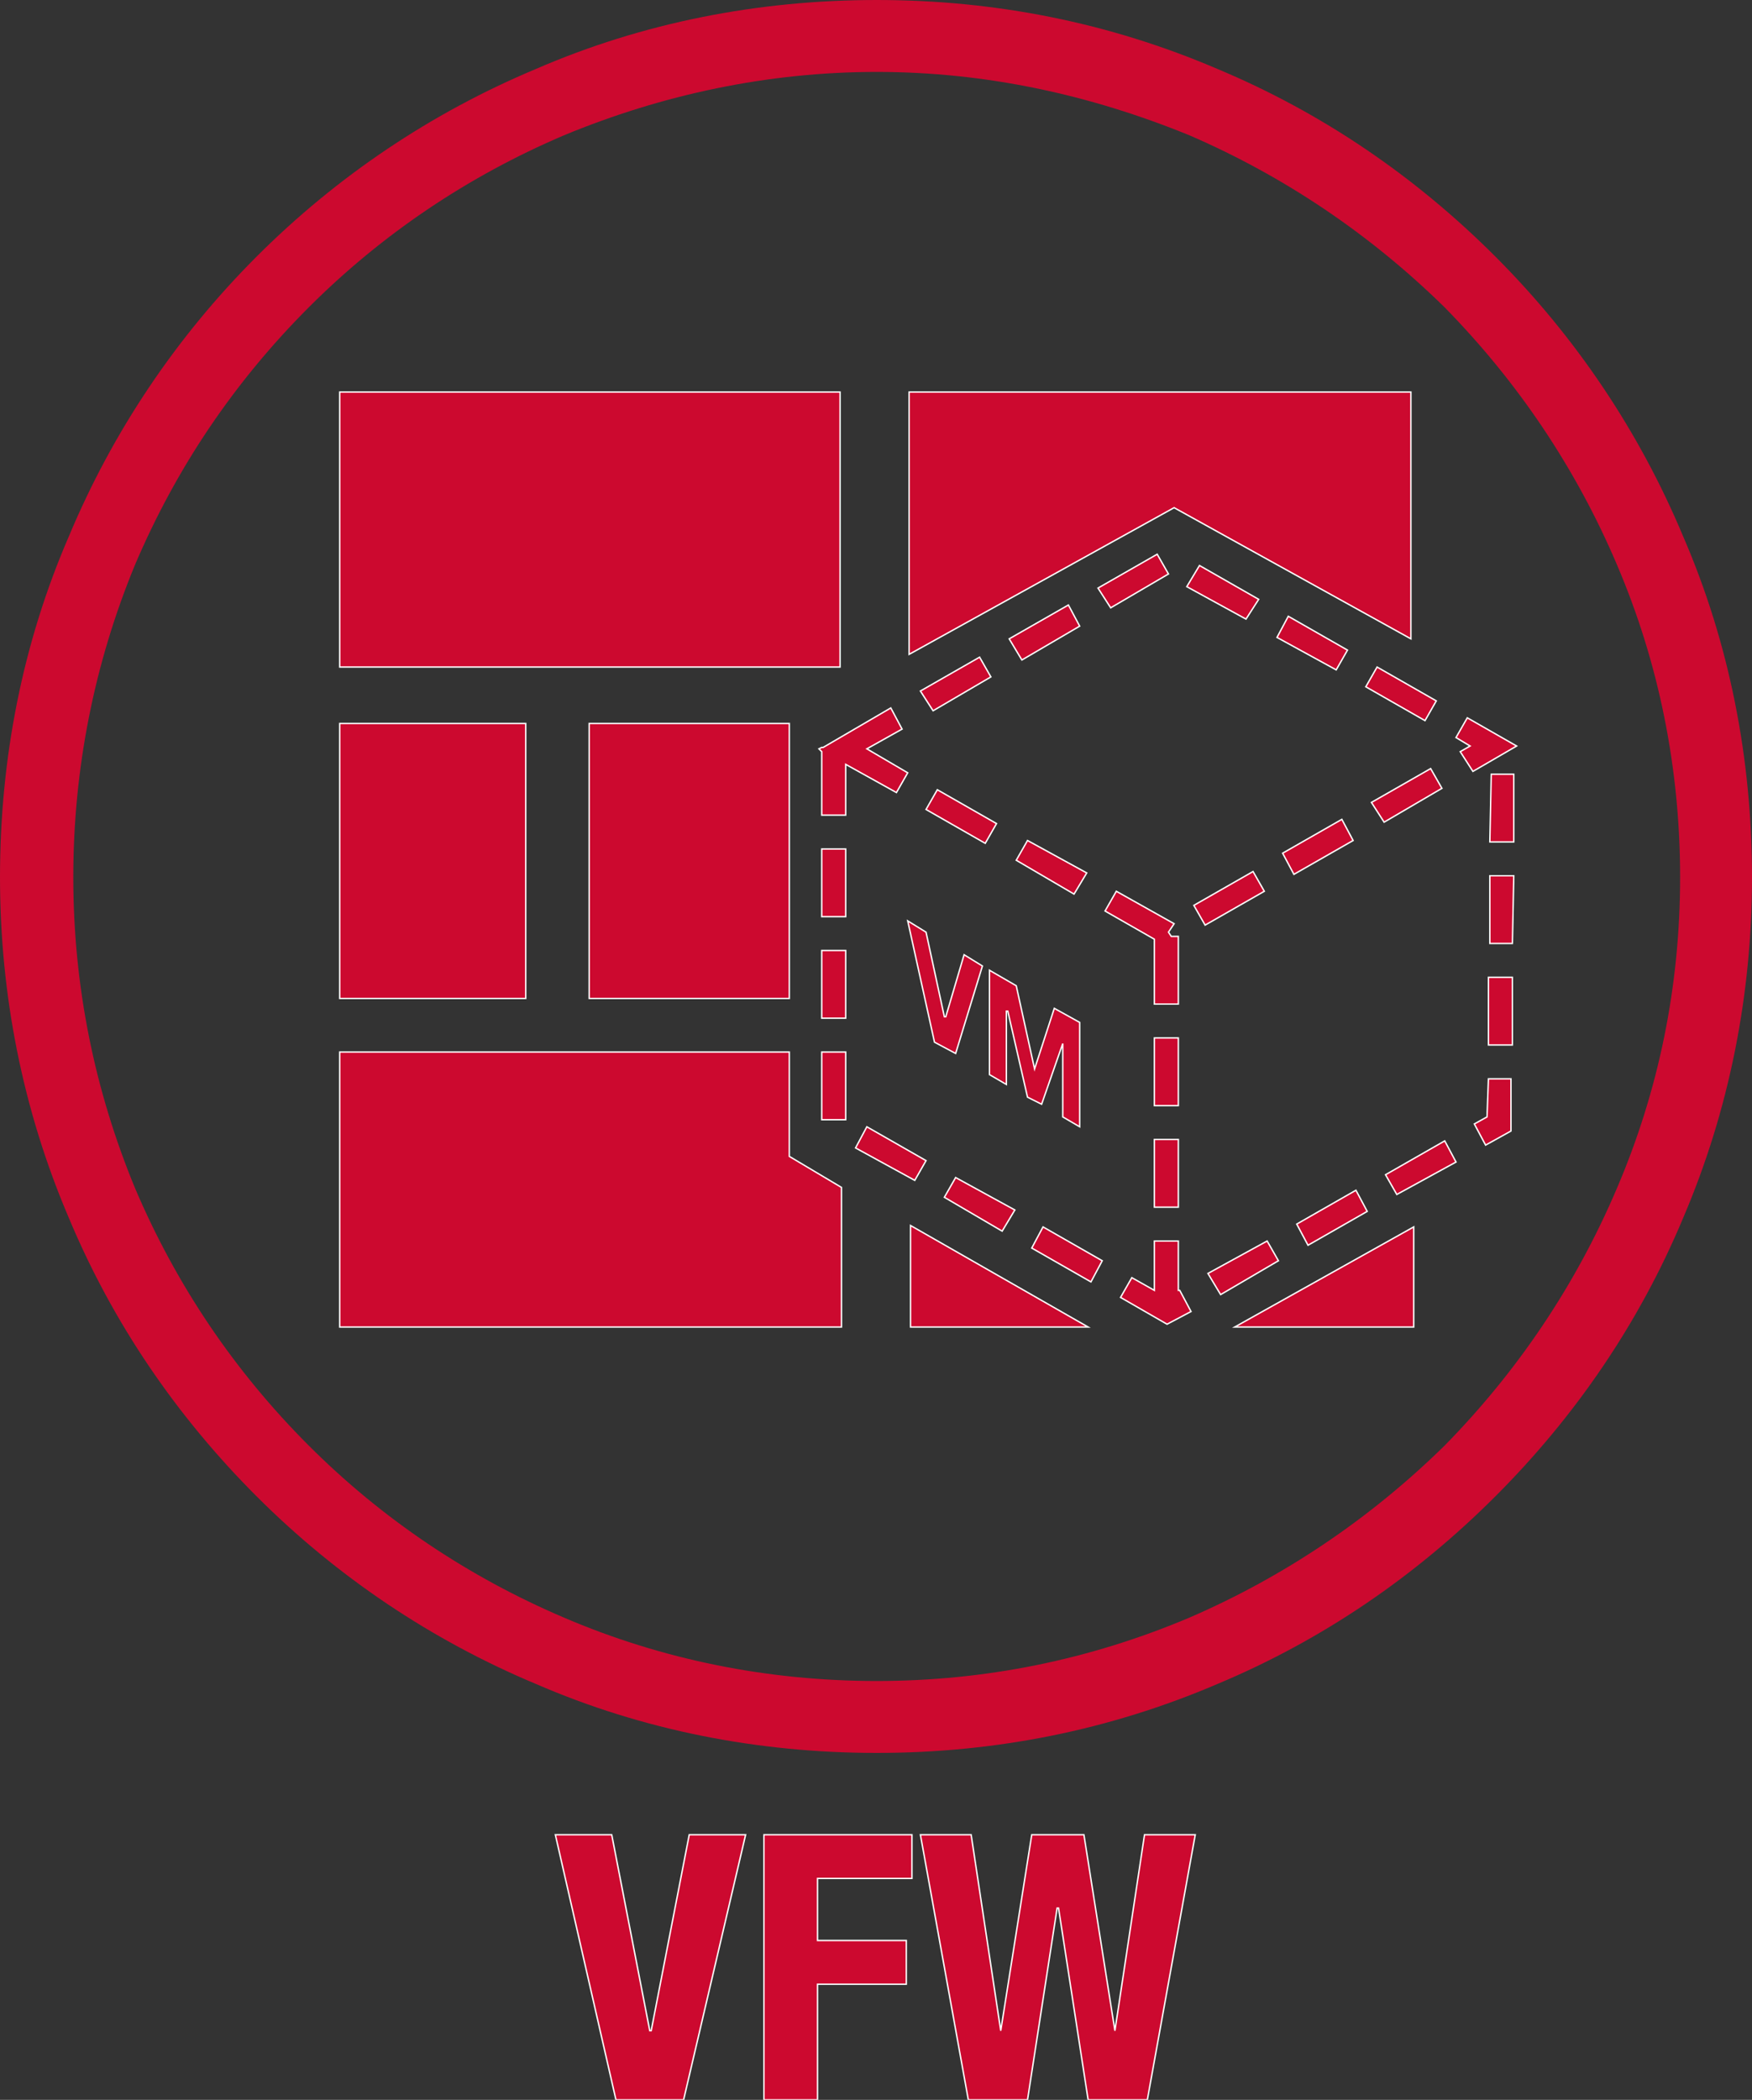 <?xml version="1.0"  encoding="UTF-8" standalone="no"?>
<svg version="1.1" xmlns="http://www.w3.org/2000/svg" xmlns:xlink="http://www.w3.org/1999/xlink" width="1243" height="1489">
<rect width="100%" height="100%" fill="#333333" stroke="none"/>
<g transform="translate(335, 475)">
<path d="M 127,965 L 126,965 L 99,826 L 59,826 L 102,1014 L 150,1014 L 194,826 L 154,826 L 127,965 Z "  fill="#CC092F" stroke-width="1px" stroke="#FFFFFF" />
<path d="M 207,1014 L 245,1014 L 245,932 L 308,932 L 308,901 L 245,901 L 245,857 L 312,857 L 312,826 L 207,826 L 207,1014 Z "  fill="#CC092F" stroke-width="1px" stroke="#FFFFFF" />
<path d="M 456,965 L 456,965 L 434,826 L 397,826 L 375,965 L 375,965 L 354,826 L 318,826 L 352,1014 L 394,1014 L 415,878 L 416,878 L 437,1014 L 479,1014 L 513,826 L 477,826 L 456,965 Z "  fill="#CC092F" stroke-width="1px" stroke="#FFFFFF" />
<path d="M 859,-95 C 828,-169 783,-236 726,-293 C 669,-350 603,-395 529,-426 C 452,-459 371,-475 287,-475 C 203,-475 121,-459 45,-426 C -29,-395 -96,-350 -153,-293 C -210,-236 -255,-169 -286,-95 C -319,-19 -335,63 -335,147 C -335,230 -319,312 -286,389 C -255,463 -210,529 -153,586 C -96,643 -29,688 45,719 C 121,752 203,768 287,768 C 371,768 452,752 529,719 C 603,688 669,643 726,586 C 783,529 828,463 859,389 C 892,312 908,230 908,147 C 908,63 892,-19 859,-95 Z M 812,368 C 783,436 742,497 690,550 C 637,602 576,643 509,672 C 438,702 364,717 287,717 C 210,717 135,702 65,672 C -3,643 -64,602 -116,550 C -169,497 -210,436 -239,368 C -268,298 -283,224 -283,147 C -283,70 -268,-5 -239,-75 C -210,-143 -169,-204 -116,-257 C -64,-309 -3,-350 65,-379 C 135,-408 210,-424 287,-424 C 364,-424 438,-408 509,-379 C 576,-350 637,-309 690,-257 C 742,-204 783,-143 812,-75 C 842,-5 857,70 857,147 C 857,224 842,298 812,368 Z "  fill="#CC092F" stroke="none" />
<path d="M 261,-197 L -94,-197 L -94,-2 L 261,-2 L 261,-197 Z "  fill="#CC092F" stroke-width="1px" stroke="#FFFFFF" />
<path d="M 38,38 L -94,38 L -94,233 L 38,233 L 38,38 Z "  fill="#CC092F" stroke-width="1px" stroke="#FFFFFF" />
<path d="M 225,271 L -94,271 L -94,466 L 262,466 L 262,367 L 225,345 L 225,271 Z "  fill="#CC092F" stroke-width="1px" stroke="#FFFFFF" />
<path d="M 668,466 L 668,395 L 541,466 L 668,466 Z "  fill="#CC092F" stroke-width="1px" stroke="#FFFFFF" />
<path d="M 311,466 L 437,466 L 311,394 L 311,466 Z "  fill="#CC092F" stroke-width="1px" stroke="#FFFFFF" />
<path d="M 225,233 L 225,38 L 83,38 L 83,233 L 225,233 Z "  fill="#CC092F" stroke-width="1px" stroke="#FFFFFF" />
<path d="M 666,-22 L 666,-197 L 310,-197 L 310,-11 L 498,-115 L 666,-22 Z "  fill="#CC092F" stroke-width="1px" stroke="#FFFFFF" />
<path d="M 698,48 L 708,54 L 701,58 L 710,72 L 741,54 L 706,34 L 698,48 Z "  fill="#CC092F" stroke-width="1px" stroke="#FFFFFF" />
<path d="M 638,94 L 647,108 L 688,84 L 680,70 L 638,94 Z "  fill="#CC092F" stroke-width="1px" stroke="#FFFFFF" />
<path d="M 309,73 L 280,56 L 305,42 L 297,27 L 249,55 L 248,55 L 248,55 L 246,56 L 248,58 L 248,103 L 265,103 L 265,67 L 301,87 L 309,73 Z "  fill="#CC092F" stroke-width="1px" stroke="#FFFFFF" />
<path d="M 625,121 L 617,106 L 575,130 L 583,145 L 625,121 Z "  fill="#CC092F" stroke-width="1px" stroke="#FFFFFF" />
<path d="M 372,109 L 330,85 L 322,99 L 364,123 L 372,109 Z "  fill="#CC092F" stroke-width="1px" stroke="#FFFFFF" />
<path d="M 394,121 L 386,135 L 427,159 L 436,144 L 394,121 Z "  fill="#CC092F" stroke-width="1px" stroke="#FFFFFF" />
<path d="M 554,143 L 512,167 L 520,181 L 562,157 L 554,143 Z "  fill="#CC092F" stroke-width="1px" stroke="#FFFFFF" />
<path d="M 360,-9 L 318,15 L 327,29 L 368,5 L 360,-9 Z "  fill="#CC092F" stroke-width="1px" stroke="#FFFFFF" />
<path d="M 579,-38 L 571,-23 L 613,0 L 621,-14 L 579,-38 Z "  fill="#CC092F" stroke-width="1px" stroke="#FFFFFF" />
<path d="M 549,-36 L 558,-50 L 516,-74 L 507,-59 L 549,-36 Z "  fill="#CC092F" stroke-width="1px" stroke="#FFFFFF" />
<path d="M 453,-44 L 494,-68 L 486,-82 L 444,-58 L 453,-44 Z "  fill="#CC092F" stroke-width="1px" stroke="#FFFFFF" />
<path d="M 431,-31 L 423,-46 L 381,-22 L 390,-7 L 431,-31 Z "  fill="#CC092F" stroke-width="1px" stroke="#FFFFFF" />
<path d="M 634,12 L 676,36 L 684,22 L 642,-2 L 634,12 Z "  fill="#CC092F" stroke-width="1px" stroke="#FFFFFF" />
<path d="M 722,194 L 738,194 L 739,146 L 722,146 L 722,194 Z "  fill="#CC092F" stroke-width="1px" stroke="#FFFFFF" />
<path d="M 722,122 L 739,122 L 739,74 L 723,74 L 722,122 Z "  fill="#CC092F" stroke-width="1px" stroke="#FFFFFF" />
<path d="M 721,266 L 738,266 L 738,218 L 721,218 L 721,266 Z "  fill="#CC092F" stroke-width="1px" stroke="#FFFFFF" />
<path d="M 720,317 L 711,322 L 719,337 L 737,327 L 737,290 L 721,290 L 720,317 Z "  fill="#CC092F" stroke-width="1px" stroke="#FFFFFF" />
<path d="M 248,319 L 265,319 L 265,271 L 248,271 L 248,319 Z "  fill="#CC092F" stroke-width="1px" stroke="#FFFFFF" />
<path d="M 635,384 L 627,369 L 585,393 L 593,408 L 635,384 Z "  fill="#CC092F" stroke-width="1px" stroke="#FFFFFF" />
<path d="M 335,374 L 376,398 L 385,383 L 343,360 L 335,374 Z "  fill="#CC092F" stroke-width="1px" stroke="#FFFFFF" />
<path d="M 564,405 L 522,428 L 531,443 L 572,419 L 564,405 Z "  fill="#CC092F" stroke-width="1px" stroke="#FFFFFF" />
<path d="M 397,410 L 439,434 L 447,419 L 405,395 L 397,410 Z "  fill="#CC092F" stroke-width="1px" stroke="#FFFFFF" />
<path d="M 322,348 L 280,324 L 272,339 L 314,362 L 322,348 Z "  fill="#CC092F" stroke-width="1px" stroke="#FFFFFF" />
<path d="M 648,358 L 656,372 L 698,349 L 690,334 L 648,358 Z "  fill="#CC092F" stroke-width="1px" stroke="#FFFFFF" />
<path d="M 248,175 L 265,175 L 265,127 L 248,127 L 248,175 Z "  fill="#CC092F" stroke-width="1px" stroke="#FFFFFF" />
<path d="M 248,247 L 265,247 L 265,199 L 248,199 L 248,247 Z "  fill="#CC092F" stroke-width="1px" stroke="#FFFFFF" />
<path d="M 501,261 L 484,261 L 484,309 L 501,309 L 501,261 Z "  fill="#CC092F" stroke-width="1px" stroke="#FFFFFF" />
<path d="M 501,440 L 501,405 L 484,405 L 484,440 L 468,431 L 460,445 L 493,464 L 510,455 L 502,440 L 501,440 Z "  fill="#CC092F" stroke-width="1px" stroke="#FFFFFF" />
<path d="M 484,381 L 501,381 L 501,333 L 484,333 L 484,381 Z "  fill="#CC092F" stroke-width="1px" stroke="#FFFFFF" />
<path d="M 484,237 L 501,237 L 501,189 L 496,189 L 494,186 L 498,180 L 457,157 L 449,171 L 484,191 L 484,237 Z "  fill="#CC092F" stroke-width="1px" stroke="#FFFFFF" />
<path d="M 343,272 L 362,210 L 349,202 L 336,246 L 335,246 L 322,186 L 309,178 L 328,264 L 343,272 Z "  fill="#CC092F" stroke-width="1px" stroke="#FFFFFF" />
<path d="M 431,324 L 431,250 L 413,240 L 399,283 L 399,283 L 386,224 L 367,213 L 367,287 L 379,294 L 379,242 L 380,242 L 394,303 L 404,308 L 419,265 L 419,265 L 419,317 L 431,324 Z "  fill="#CC092F" stroke-width="1px" stroke="#FFFFFF" />
</g>
</svg>
